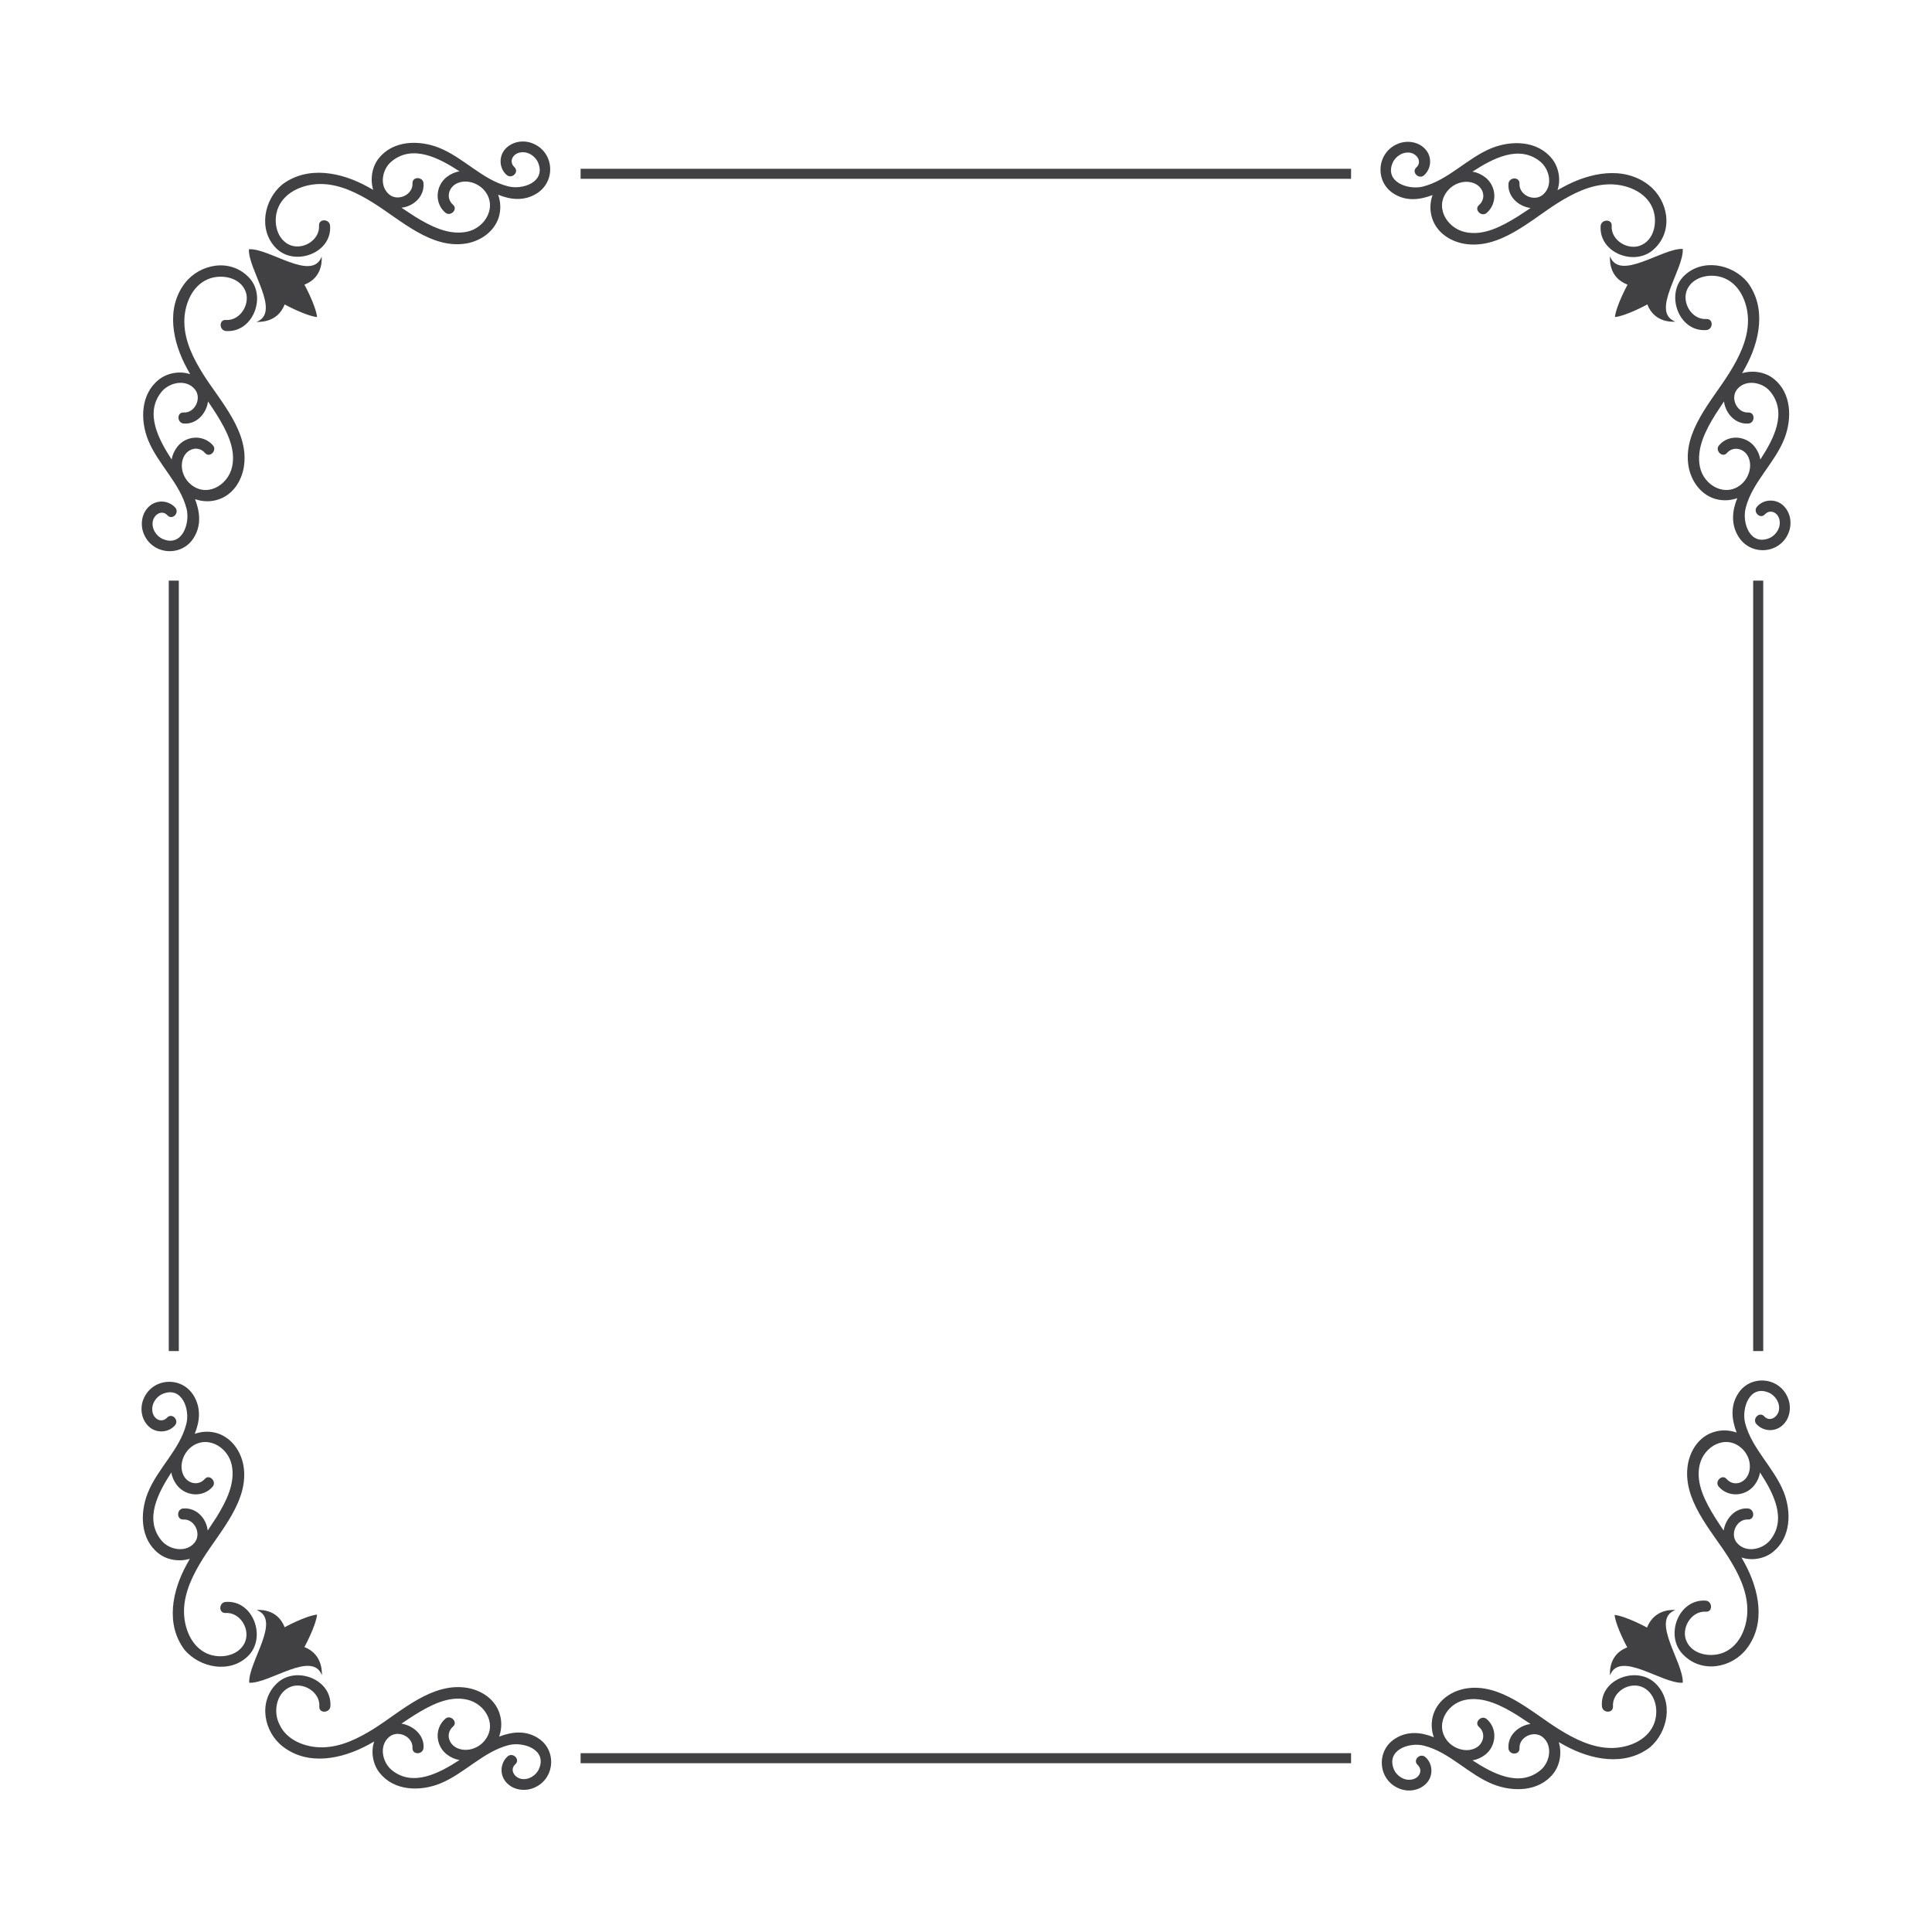<svg id="Layer_1" xmlns="http://www.w3.org/2000/svg" viewBox="0 0 595.3 595.3"><style>.st0{fill:#414042}</style><path class="st0" d="M76.5 510.2c5.7-5.7 1.5-17.3-7-16.6-2.1.2-2.2 3.5 0 3.4 4.6-.3 7.9 5.3 5.8 9.4-2.1 4-7.7 4.8-11.5 3.1-5-2.2-7.2-8.2-7.1-13.3.1-5.7 2.8-11.1 5.8-15.9 5.3-8.5 14.4-18 12.5-28.8-.8-4.3-3.5-8.3-7.8-9.8-2.4-.8-4.9-.7-7.2.1 1.6-3.9 2-8.1-.4-11.9-3.7-5.9-12.5-5.4-15.3 1-1.3 2.9-.8 6.5 1.6 8.7 2.3 2.1 6 1.9 8-.4 1.4-1.6-.9-4-2.4-2.4-1.7 1.8-4.1.5-4.5-1.7-.5-2.3 1-4.7 3.1-5.6 6-2.5 8.5 4.8 7.3 9.3-2 7.9-8.9 13.7-11.9 21.3-2.4 6.1-2.3 14.1 3.3 18.5 2.6 2.1 6.5 2.7 9.7 1.7-.3.6-.7 1.2-1 1.8-4.4 8-6.6 18.4-.6 26.3 4.7 5.5 14 7.4 19.6 1.8zm-20-45.4c-2.1.1-2.2 3.5 0 3.4 3.5-.2 5.7 4.5 3.4 7.2-2.7 3.2-7.9 2.1-10.2-.8-5.3-6.5-1-14.6 3.1-20.9.2 1.4.8 2.7 1.7 3.9 2.7 3.5 8.1 3.9 11 .5 1.4-1.6-1-4-2.4-2.4-2 2.3-5.4 1.4-6.6-1.2-1.3-2.8-.2-6.2 1.9-8.2 4.9-4.5 11.8-.7 13 5.1 1.2 5.7-1.8 11.4-4.7 16.1-.9 1.4-1.8 2.7-2.7 4.1-.4-3.7-3.4-7.1-7.5-6.8zm30.7 73.4c7.8 6 18.2 3.8 26.3-.6.6-.3 1.2-.7 1.8-1-1.1 3.2-.4 7.1 1.7 9.7 4.5 5.6 12.4 5.7 18.5 3.3 7.5-3 13.4-9.9 21.3-11.9 4.5-1.1 11.8 1.4 9.3 7.3-.9 2.1-3.3 3.6-5.6 3.1-2.1-.5-3.5-2.9-1.7-4.5 1.6-1.5-.8-3.8-2.4-2.4-2.3 2.1-2.5 5.7-.4 8 2.1 2.4 5.8 2.9 8.7 1.6 6.4-2.8 6.9-11.7 1-15.3-3.8-2.4-8-1.9-11.9-.4.8-2.3.9-4.8.1-7.2-1.4-4.3-5.4-7-9.8-7.8-10.9-1.9-20.4 7.2-28.8 12.5-4.8 3-10.1 5.7-15.9 5.8-5.1.1-11.1-2.1-13.3-7.1-1.9-3.6-1.1-9.3 2.9-11.3 4-2.1 9.7 1.2 9.4 5.8-.2 2.2 3.2 2.1 3.4 0 .6-8.5-10.9-12.7-16.6-7-5.7 5.6-3.9 14.9 2 19.4zm36.5-7.1c1.3-.9 2.7-1.8 4.1-2.7 4.7-2.9 10.4-6 16.1-4.7 5.8 1.3 9.6 8.1 5.1 13-2 2.2-5.4 3.2-8.2 1.9-2.7-1.3-3.5-4.6-1.2-6.6 1.6-1.4-.8-3.8-2.4-2.4-3.4 3-3 8.3.5 11 1.2.9 2.5 1.5 3.9 1.7-6.3 4.1-14.4 8.4-20.9 3.1-2.9-2.4-4-7.5-.8-10.2 2.7-2.3 7.4-.1 7.2 3.4-.1 2.2 3.2 2.1 3.4 0 .3-3.9-3.1-6.9-6.8-7.5zm-29.9-23.6s3.5-6.4 3.9-10c-3.6.4-10 3.9-10 3.9-2.3-6.1-8.6-5.3-8.6-5.3 7.8 3-2.7 16.1-2.3 22.4 6.3.3 19.4-10.1 22.4-2.3-.1 0 .7-6.3-5.4-8.7zm416.4 11.3c-5.7-5.7-17.3-1.5-16.6 7 .2 2.1 3.5 2.2 3.4 0-.3-4.6 5.3-7.9 9.4-5.8 4 2.1 4.8 7.7 3.1 11.5-2.2 5-8.2 7.2-13.3 7.1-5.7-.1-11.1-2.8-15.9-5.8-8.5-5.3-18-14.4-28.8-12.5-4.3.8-8.3 3.5-9.8 7.8-.8 2.4-.7 4.9.1 7.2-3.9-1.6-8.1-2-11.9.4-5.9 3.7-5.4 12.5 1 15.3 2.9 1.3 6.5.8 8.7-1.6 2.1-2.3 1.9-6-.4-8-1.6-1.4-4 .9-2.4 2.4 1.8 1.7.5 4.1-1.7 4.5-2.3.5-4.7-1-5.6-3.1-2.5-6 4.8-8.5 9.3-7.3 7.9 2 13.7 8.9 21.3 11.9 6.1 2.4 14.1 2.3 18.5-3.3 2.1-2.6 2.7-6.5 1.7-9.7.6.3 1.2.7 1.8 1 8 4.4 18.4 6.6 26.3.6 5.5-4.7 7.4-14 1.8-19.6zm-45.4 19.9c.1 2.1 3.5 2.2 3.4 0-.2-3.5 4.5-5.7 7.2-3.4 3.2 2.7 2.1 7.9-.8 10.2-6.5 5.3-14.6 1-20.9-3.1 1.4-.2 2.7-.8 3.9-1.7 3.5-2.7 3.9-8.1.5-11-1.6-1.4-4 1-2.4 2.4 2.3 2 1.4 5.4-1.2 6.6-2.8 1.3-6.2.2-8.2-1.9-4.5-4.9-.7-11.8 5.1-13 5.7-1.2 11.4 1.8 16.1 4.7 1.4.9 2.7 1.8 4.1 2.7-3.7.5-7.1 3.5-6.8 7.5zm73.4-30.7c6-7.8 3.8-18.2-.6-26.3-.3-.6-.7-1.2-1-1.8 3.2 1.1 7.1.4 9.7-1.7 5.6-4.5 5.7-12.4 3.3-18.5-3-7.5-9.9-13.4-11.9-21.3-1.1-4.5 1.4-11.8 7.3-9.3 2.1.9 3.6 3.3 3.1 5.6-.5 2.1-2.9 3.5-4.5 1.7-1.5-1.6-3.8.8-2.4 2.4 2.1 2.3 5.7 2.5 8 .4 2.4-2.1 2.9-5.8 1.6-8.7-2.8-6.4-11.7-6.9-15.3-1-2.4 3.8-1.9 8-.4 11.9-2.3-.8-4.8-.9-7.2-.1-4.3 1.4-7 5.4-7.8 9.8-1.9 10.9 7.2 20.4 12.5 28.8 3 4.8 5.7 10.1 5.8 15.9.1 5.1-2.1 11.1-7.1 13.3-3.8 1.7-9.5.9-11.5-3.1-2.1-4 1.2-9.7 5.8-9.4 2.2.2 2.1-3.2 0-3.4-8.5-.6-12.7 10.9-7 16.6 5.8 6 15.1 4.1 19.6-1.8zm-7.1-36.4c-.9-1.3-1.8-2.7-2.7-4.1-2.9-4.7-6-10.4-4.7-16.1 1.3-5.8 8.1-9.6 13-5.1 2.2 2 3.2 5.4 1.9 8.2-1.3 2.7-4.6 3.5-6.6 1.2-1.4-1.6-3.8.8-2.4 2.4 3 3.4 8.3 3 11-.5.9-1.2 1.5-2.5 1.7-3.9 4.1 6.3 8.4 14.4 3.1 20.9-2.4 2.9-7.5 4-10.2.8-2.3-2.7-.1-7.4 3.4-7.2 2.2.1 2.1-3.2 0-3.4-3.9-.3-6.9 3.1-7.5 6.8zm-23.6 29.9s-6.4-3.5-10-3.9c.4 3.6 3.9 10 3.9 10-6.1 2.3-5.3 8.6-5.3 8.6 3-7.8 16.1 2.7 22.4 2.3.3-6.3-10.1-19.4-2.3-22.4 0 0-6.3-.8-8.7 5.4zm11.3-416.4c-5.7 5.7-1.5 17.3 7 16.6 2.1-.2 2.2-3.5 0-3.4-4.6.3-7.9-5.3-5.8-9.4 2.1-4 7.7-4.8 11.5-3.1 5 2.2 7.2 8.2 7.1 13.3-.1 5.7-2.8 11.1-5.8 15.9-5.3 8.5-14.4 18-12.5 28.8.8 4.3 3.5 8.3 7.8 9.8 2.4.8 4.9.7 7.2-.1-1.6 3.9-2 8.1.4 11.9 3.7 5.9 12.5 5.4 15.3-1 1.3-2.9.8-6.5-1.6-8.7-2.3-2.1-6-1.9-8 .4-1.4 1.6.9 4 2.4 2.4 1.7-1.8 4.1-.5 4.5 1.7.5 2.3-1 4.7-3.1 5.6-6 2.5-8.5-4.8-7.3-9.3 2-7.9 8.9-13.7 11.9-21.3 2.4-6.1 2.3-14.1-3.3-18.5-2.6-2.1-6.5-2.7-9.7-1.7.3-.6.7-1.2 1-1.8 4.4-8 6.6-18.4.6-26.3-4.7-5.6-14-7.4-19.6-1.8zm19.9 45.4c2.1-.1 2.2-3.5 0-3.4-3.5.2-5.7-4.5-3.4-7.2 2.7-3.2 7.9-2.1 10.2.8 5.3 6.5 1 14.6-3.1 20.9-.2-1.4-.8-2.7-1.7-3.9-2.7-3.5-8.1-3.9-11-.5-1.4 1.6 1 4 2.4 2.4 2-2.3 5.4-1.4 6.6 1.2 1.3 2.8.2 6.2-1.9 8.2-4.9 4.5-11.8.7-13-5.1-1.2-5.7 1.8-11.4 4.7-16.1.9-1.4 1.8-2.7 2.7-4.1.5 3.7 3.5 7.1 7.5 6.8zM508 57c-7.8-6-18.2-3.8-26.3.6-.6.3-1.2.7-1.8 1 1.1-3.2.4-7.1-1.7-9.7-4.5-5.6-12.4-5.7-18.5-3.3-7.5 3-13.4 9.9-21.3 11.9-4.5 1.1-11.8-1.4-9.3-7.3.9-2.1 3.3-3.6 5.6-3.1 2.1.5 3.5 2.9 1.7 4.5-1.6 1.5.8 3.8 2.4 2.4 2.3-2.1 2.5-5.7.4-8-2.1-2.4-5.8-2.9-8.7-1.6-6.4 2.8-6.9 11.7-1 15.3 3.8 2.4 8 1.9 11.9.4-.8 2.3-.9 4.8-.1 7.2 1.4 4.3 5.4 7 9.8 7.8 10.9 1.9 20.4-7.2 28.8-12.5 4.8-3 10.1-5.7 15.9-5.8 5.1-.1 11.1 2.1 13.3 7.1 1.7 3.8.9 9.5-3.1 11.5-4 2.1-9.7-1.2-9.4-5.8.2-2.2-3.2-2.1-3.4 0-.6 8.5 10.9 12.7 16.6 7 6-5.7 4.1-15-1.8-19.6zm-36.4 7.1c-1.3.9-2.7 1.8-4.1 2.7-4.7 2.9-10.4 6-16.1 4.7-5.8-1.3-9.6-8.1-5.1-13 2-2.2 5.4-3.2 8.2-1.9 2.7 1.3 3.5 4.6 1.2 6.6-1.6 1.4.8 3.8 2.4 2.4 3.4-3 3-8.3-.5-11-1.2-.9-2.5-1.5-3.9-1.7 6.3-4.1 14.4-8.4 20.9-3.1 2.9 2.4 4 7.5.8 10.2-2.7 2.3-7.4.1-7.2-3.4.1-2.2-3.2-2.1-3.4 0-.3 4 3.1 7 6.8 7.5zm29.9 23.6s-3.5 6.4-3.9 10c3.6-.4 10-3.9 10-3.9 2.3 6.1 8.6 5.3 8.6 5.3-7.8-3 2.7-16.1 2.3-22.4-6.3-.3-19.4 10.1-22.4 2.3 0 .1-.8 6.4 5.4 8.7zM85.1 76.5c5.7 5.7 17.3 1.5 16.6-7-.2-2.1-3.5-2.2-3.4 0 .3 4.6-5.3 7.9-9.4 5.8-4-2.1-4.8-7.7-3.1-11.5 2.2-5 8.2-7.2 13.3-7.1 5.7.1 11.1 2.8 15.9 5.8 8.5 5.3 18 14.4 28.8 12.5 4.3-.8 8.3-3.5 9.8-7.8.8-2.4.7-4.9-.1-7.2 3.9 1.6 8.1 2 11.9-.4 5.9-3.7 5.4-12.5-1-15.3-2.9-1.3-6.5-.8-8.7 1.6-2.1 2.3-1.9 6 .4 8 1.6 1.4 4-.9 2.4-2.4-1.8-1.7-.5-4.1 1.7-4.5 2.3-.5 4.7 1 5.6 3.1 2.5 6-4.8 8.5-9.3 7.3-7.9-2-13.7-8.9-21.3-11.9-6.1-2.4-14.1-2.3-18.5 3.3-2.1 2.6-2.7 6.5-1.7 9.7-.6-.3-1.2-.7-1.8-1-8-4.4-18.4-6.6-26.3-.6-5.6 4.7-7.4 14-1.8 19.6zm45.4-20c-.1-2.1-3.5-2.2-3.4 0 .2 3.5-4.5 5.7-7.2 3.4-3.2-2.7-2.1-7.9.8-10.2 6.5-5.3 14.6-1 20.9 3.1-1.4.2-2.7.8-3.9 1.7-3.5 2.7-3.9 8.1-.5 11 1.6 1.4 4-1 2.4-2.4-2.3-2-1.4-5.4 1.2-6.6 2.8-1.3 6.2-.2 8.2 1.9 4.5 4.9.7 11.8-5.1 13-5.7 1.2-11.4-1.8-16.1-4.7-1.4-.9-2.7-1.8-4.1-2.7 3.7-.4 7.1-3.4 6.8-7.5zM57 87.2c-6 7.8-3.8 18.2.6 26.3.3.6.7 1.2 1 1.8-3.2-1.1-7.1-.4-9.7 1.7-5.6 4.5-5.7 12.4-3.3 18.5 3 7.5 9.9 13.4 11.9 21.3 1.1 4.5-1.4 11.8-7.3 9.3-2.1-.9-3.6-3.3-3.1-5.6.5-2.1 2.9-3.5 4.5-1.7 1.5 1.6 3.8-.8 2.4-2.4-2.1-2.3-5.7-2.5-8-.4-2.4 2.1-2.9 5.8-1.6 8.7 2.8 6.4 11.7 6.9 15.3 1 2.4-3.8 1.9-8 .4-11.9 2.3.8 4.8.9 7.2.1 4.3-1.4 7-5.4 7.8-9.8 1.9-10.9-7.2-20.4-12.5-28.8-3-4.8-5.7-10.1-5.8-15.9-.1-5.1 2.1-11.1 7.1-13.3 3.8-1.7 9.5-.9 11.5 3.1 2.1 4-1.2 9.7-5.8 9.4-2.2-.2-2.1 3.2 0 3.4 8.5.6 12.7-10.9 7-16.6-5.7-5.9-15-4.1-19.6 1.8zm7.1 36.5c.9 1.3 1.8 2.7 2.7 4.1 2.9 4.7 6 10.4 4.7 16.1-1.3 5.8-8.1 9.6-13 5.1-2.2-2-3.2-5.4-1.9-8.2 1.3-2.7 4.6-3.5 6.6-1.2 1.4 1.6 3.8-.8 2.4-2.4-3-3.4-8.3-3-11 .5-.9 1.2-1.5 2.5-1.7 3.9-4.1-6.3-8.4-14.4-3.1-20.9 2.4-2.9 7.5-4 10.2-.8 2.3 2.7.1 7.4-3.4 7.2-2.2-.1-2.1 3.2 0 3.4 4 .3 7-3.1 7.5-6.8zm23.6-29.9s6.4 3.5 10 3.9c-.4-3.6-3.9-10-3.9-10 6.1-2.3 5.3-8.6 5.3-8.6-3 7.8-16.1-2.7-22.4-2.3-.3 6.3 10.1 19.4 2.3 22.4.1-.1 6.4.7 8.7-5.4zm-32.6 85.1H52v237.4h3.1V178.9zm123.8 361.3v3.1h237.4v-3.1H178.9zm361.3-123.9h3.1V178.9h-3.1v237.4zM416.3 55.1V52H178.9v3.1h237.4z"/></svg>